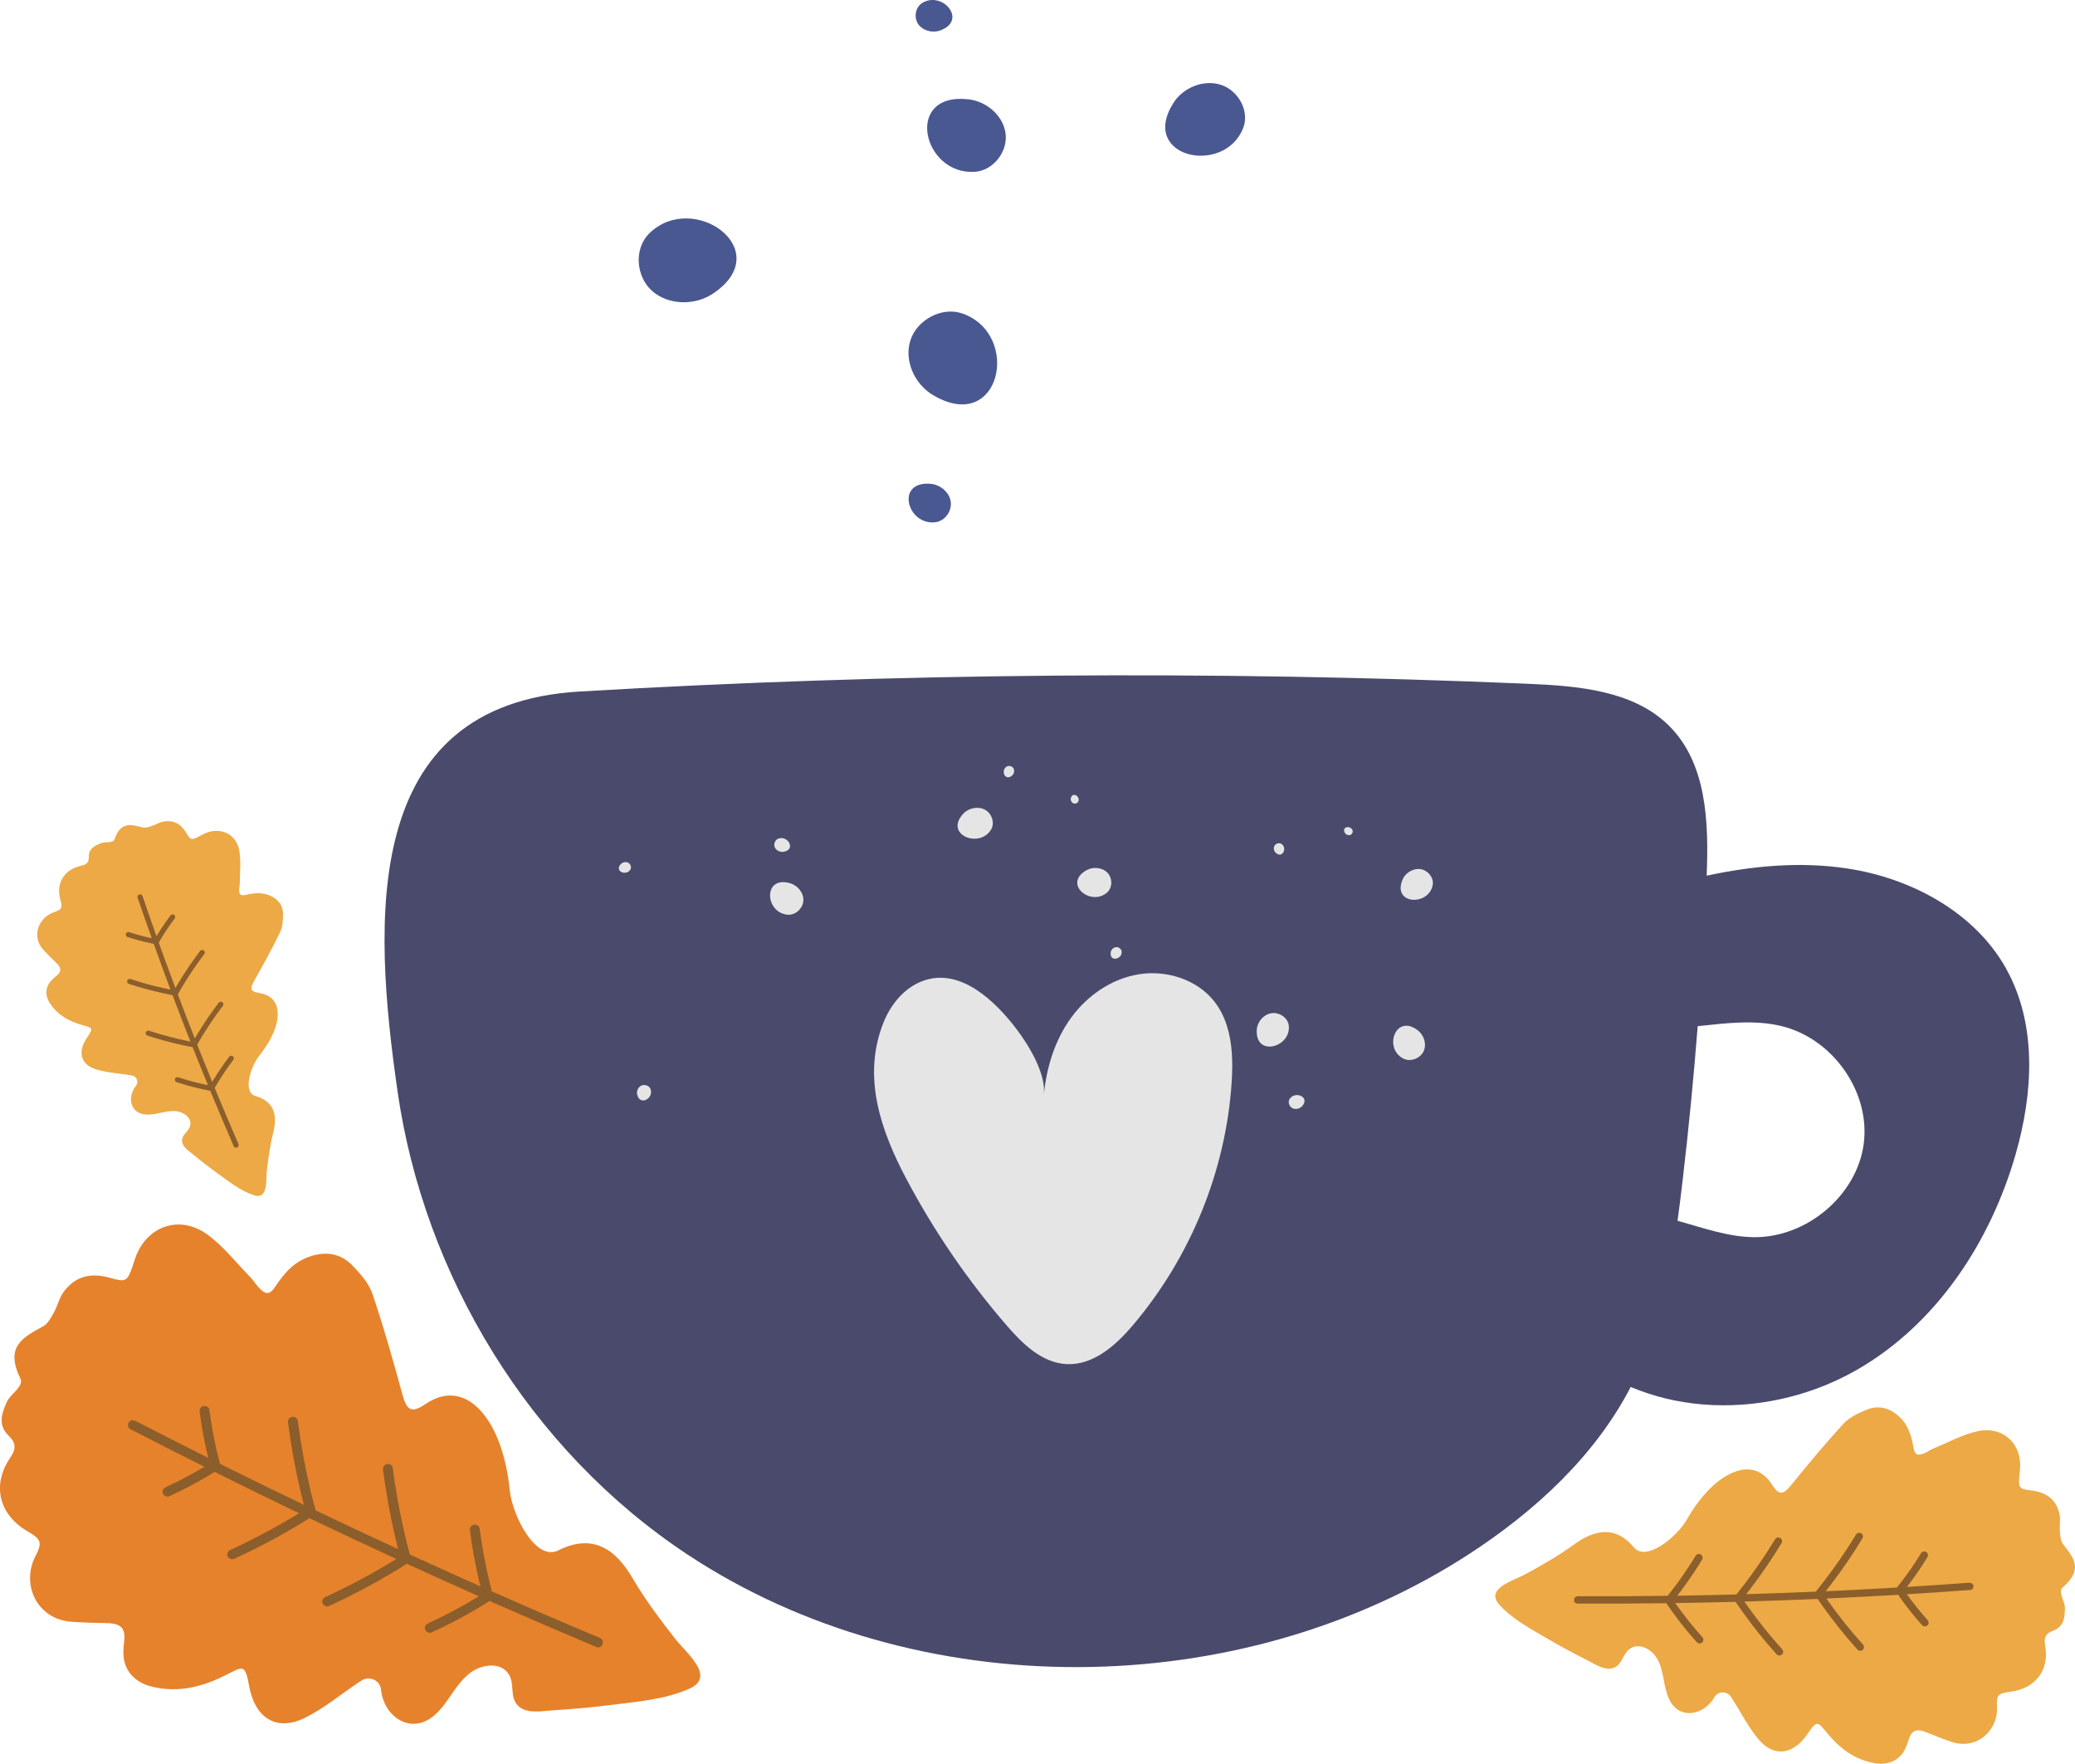 <svg id="_лой_2" xmlns="http://www.w3.org/2000/svg" width="1080" height="917.86" viewBox="0 0 1080 917.86"><g id="Autumn05_588155734"><g id="Autumn05_588155734-2"><g><g><path d="M480.16 1.44h0c-3.68 2.16-4.65 7.54-2.29 11.04 2.36 3.5 7.39 4.83 11.42 3.39 14.46-5.17 1.42-20.63-9.13-14.43z" fill="#495891"/><path d="M507.44 89.4h0c9.54-.66 17.04-10.37 15.98-19.66-1.06-9.29-9.66-16.9-19.15-18.03-34.07-4.03-24.19 39.57 3.17 37.69z" fill="#495891"/><path d="M647.08 66.54h0c3.38-8.75-2.53-19.46-11.61-22.4-9.08-2.94-19.75 1.51-24.76 9.47-17.98 28.56 26.69 38 36.37 12.93z" fill="#495891"/><path d="M486.82 271.79h0c5.08-.6 8.81-5.98 8-10.91-.82-4.93-5.61-8.77-10.71-9.13-18.29-1.27-11.84 21.74 2.71 20.04z" fill="#495891"/><path d="M501.08 163.2h0c-10.7-3.84-23.69 3.15-27.18 13.75-3.49 10.6 2.05 22.97 11.81 28.72 35.01 20.62 46.04-31.47 15.37-42.47z" fill="#495891"/><path d="M337.92 121.48h0c-8.03 7.9-6.97 22.35 1.43 29.87 8.4 7.52 22.22 7.77 31.64 1.51 33.79-22.47-10.03-54.02-33.07-31.38z" fill="#495891"/></g><g><g><path d="M1044.07 503.91c-16.36-29.17-49.3-46.99-82.95-52-24.2-3.61-48.8-1.35-72.82 3.79 1.1-27.82.14-58.8-19.98-78.39-18.47-18-47.08-20.37-73.15-21.47-164.44-6.99-329.26-5.64-493.56 4.04h0c-114.34 6.74-107.36 119.8-94.71 207.96 13.76 95.87 68.61 186.79 151.09 241.25 119.3 78.77 287.46 77.43 407.2-.71 34.14-22.28 65.02-50.83 83.56-86.58 6.19 2.58 12.41 4.57 18.2 5.98 25.83 6.26 53.67 4.05 78.62-5.15 7.16-2.64 14.07-5.85 20.64-9.6 41.8-23.88 69.78-66.76 82.88-112.31 9.17-31.91 11.28-67.73-5.03-96.79zm-74.03 91.36c-3.56 26.8-29.65 48.91-57.31 48.57-13.41-.17-26.54-4.91-39.6-8.55.97-6.96 1.83-13.94 2.64-20.89 3.13-26.73 5.75-53.53 7.85-80.36.34-.04.68-.07 1.02-.11 14.22-1.52 28.8-3.32 42.67.07 26.83 6.57 46.28 34.45 42.72 61.26z" fill="#4a4a6d"/><path d="M641.13 547.86c-.71-9.79-3.2-19.3-9.3-26.94-8.92-11.19-24.65-16.19-38.97-13.92-14.33 2.27-27.06 11.17-35.45 22.75-8.38 11.58-12.68 25.64-14.09 39.75 1.09-10.98-7.99-25.74-14.35-34.1-10.61-13.93-28.82-32-48.39-25.02-9.73 3.47-16.82 12.08-20.63 21.49-11.42 28.22-1.6 56.43 11.96 81.96 14.41 27.14 31.93 52.69 52.13 76.04 8.24 9.53 18.29 19.35 31.04 20.02 13.88.72 25.58-9.67 34.46-20.11 30.21-35.55 48.53-80.6 51.53-126.71.32-5 .43-10.13.06-15.19z" fill="#e5e5e5"/></g><path d="M671.2 571.97h0c-.97 1.55-.23 3.81 1.4 4.69 1.63.88 3.83.4 5.08-.95 4.48-4.83-3.71-8.2-6.48-3.74z" fill="#e5e5e5"/><path d="M670.77 533.6h0c-.51-4.02-4.98-6.97-9.08-6.31-4.09.66-7.27 4.47-7.55 8.51-1.01 14.5 18.08 9.33 16.63-2.2z" fill="#e5e5e5"/><path d="M583.81 495.11h0c-.18-1.39-1.72-2.41-3.13-2.18-1.41.23-2.51 1.54-2.61 2.94-.35 5.01 6.24 3.22 5.74-.76z" fill="#e5e5e5"/><path d="M745.7 460.58h0c.71-3.81-2.52-7.74-6.44-8.28-3.92-.53-7.93 2.06-9.36 5.67-5.14 12.95 13.78 13.53 15.81 2.61z" fill="#e5e5e5"/><path d="M667.02 439.21h0c-1.12-.77-2.85-.34-3.59.78-.74 1.13-.48 2.73.47 3.69 3.42 3.44 6.33-2.27 3.12-4.47z" fill="#e5e5e5"/><path d="M702.28 434.63h0c1.05-.06 1.89-1.12 1.78-2.14-.1-1.02-1.04-1.87-2.08-2.01-3.74-.49-2.71 4.32.3 4.15z" fill="#e5e5e5"/><path d="M338.49 566.55h0c-.75-1.66-3.06-2.37-4.73-1.57-1.67.8-2.53 2.84-2.12 4.61 1.48 6.36 9 1.73 6.86-3.04z" fill="#e5e5e5"/><path d="M405.12 436.42h0c-1.74.64-2.58 2.86-1.85 4.54.73 1.67 2.77 2.62 4.6 2.32 6.58-1.11 2.25-8.69-2.74-6.85z" fill="#e5e5e5"/><path d="M409.75 476.01h0c4.12.45 8.09-3.13 8.38-7.17.29-4.04-2.77-7.94-6.73-9.15-14.21-4.31-13.47 15.04-1.65 16.32z" fill="#e5e5e5"/><path d="M515.8 431.8h0c2.14-3.48.47-8.49-3.17-10.44-3.64-1.94-8.55-.86-11.32 2.16-9.94 10.81 8.35 18.24 14.48 8.28z" fill="#e5e5e5"/><path d="M328.08 452.58h0c.74-1.2.16-2.93-1.09-3.6-1.26-.67-2.95-.3-3.91.74-3.43 3.73 2.88 6.3 5 2.86z" fill="#e5e5e5"/><path d="M576.19 464.5h0c2.96-2.58 2.9-7.62.14-10.4-2.75-2.78-7.55-3.15-10.95-1.17-12.21 7.1 2.32 18.96 10.8 11.57z" fill="#e5e5e5"/><path d="M527.71 400.29h0c-.4-1.28-2.03-1.99-3.32-1.54-1.29.44-2.1 1.86-1.96 3.19.52 4.77 6.42 2.02 5.27-1.64z" fill="#e5e5e5"/><path d="M558.37 417.91h0c.87.59 2.19.26 2.76-.61.56-.87.36-2.1-.37-2.83-2.64-2.64-4.86 1.77-2.38 3.45z" fill="#e5e5e5"/><path d="M730.39 550.89h0c3.66 1.9 8.7.0 10.5-3.64 1.79-3.65.42-8.38-2.81-10.93-11.58-9.13-18.2 9.12-7.69 14.57z" fill="#e5e5e5"/></g></g><g><path d="M362.21 865.71c3.14 4.96 3.85 9.85-3.32 13.06-12.59 5.64-26.65 6.72-40.21 8.43-10.22 1.29-20.49 2.25-30.79 2.86-5.76.34-14.39 2.18-18.68-2.83-3.85-4.5-1.41-10.75-4.19-15.57-4.04-7-13.98-5.52-19.62-1.57-4.11 2.88-7.13 6.99-9.97 11.08-2.84 4.09-5.63 8.31-9.44 11.57-12.18 10.41-26.25.61-27.69-13.46v-.09c-.5-4.67-5.9-7.21-9.97-4.72-.37.23-.74.46-1.1.7-9.49 6.25-18.31 13.75-28.43 18.76-15.17 7.51-26.15-.17-29.09-16.35-2.16-11.88-3.19-10.41-12.05-5.93-12.19 6.16-24.54 9.41-38.35 6.16-9.17-2.16-15.12-8.53-15.1-17.81.0-1.96.18-3.93.41-5.89.78-6.65-1.59-9.21-8.69-9.41-6.23-.18-12.48-.25-18.69-.71-18.31-1.36-26.19-19.67-18.88-33.96 3.8-7.43 3.16-8.92-4.1-13.16-14.76-8.63-18.61-24-9.01-38.15 3.15-4.64 3.29-7.7-.86-11.71-5.56-5.37-3.54-11.38-.86-17.42 1.78-4.02 9.02-8.12 7.11-12.09-8.04-16.65.84-21.31 11.79-27.24 2.49-1.35 4.12-4.58 5.61-7.23 1.93-3.42 2.75-7.53 5.04-10.65 6.03-8.21 14.09-10.34 24.64-7.27 7.51 2.19 8.58 1.66 11.04-5.48.58-1.68 1.11-3.37 1.7-5.05 5.75-16.35 22.82-22.61 37.2-12.31 8.6 6.16 15.29 14.9 22.77 22.54 1.52 1.56 2.64 3.49 4.12 5.09 3.76 4.08 5.83 4.07 8.9-.57 4.69-7.11 10.05-13.13 18.78-15.76 8.2-2.47 15.44-.91 21.1 4.9 4.23 4.34 8.65 9.36 10.52 14.88 5.89 17.33 10.86 34.98 15.68 52.63 2.21 8.11 4.8 9.52 11.86 4.75 17.8-12.03 31.3 2.2 37.77 18.28 3.44 8.56 5.25 17.62 6.19 26.74 1.32 12.8 13.43 37.04 25.31 31.06 18.73-9.43 30.42.55 38.55 14.42 6.52 11.13 14.31 21.48 22.26 31.67 2.69 3.45 7.78 8.17 10.73 12.83z" fill="#e6822b"/><path d="M151.97 737.35c-1.43.32-2.24 1.54-2.06 2.94 1.59 12.33 3.83 24.57 6.71 36.67.49 2.06 1.01 4.11 1.54 6.16-11.84-5.69-23.65-11.44-35.42-17.26-2.75-1.36-5.48-2.73-8.23-4.09-1.91-7.15-3.46-14.38-4.62-21.68-.34-2.12-.64-4.25-.92-6.38-.17-1.31-1.71-2.31-3.01-2.02-1.43.32-2.24 1.54-2.06 2.94.97 7.51 2.33 14.97 4.09 22.34.14.59.29 1.18.44 1.77-12.62-6.32-25.2-12.72-37.74-19.19-1.23-.64-2.72-.6-3.59.61-.72 1-.62 2.87.62 3.51 12.84 6.64 25.74 13.19 38.67 19.66-1.51.91-3.03 1.79-4.56 2.66-3.27 1.85-6.6 3.62-9.97 5.29-1.91.95-3.84 1.87-5.78 2.76-1.22.56-1.88 2.15-1.23 3.35.65 1.21 2.13 1.8 3.43 1.2 6.85-3.14 13.53-6.65 19.98-10.51.89-.53 1.77-1.07 2.64-1.61.27-.16.53-.33.79-.49 14.6 7.28 29.25 14.45 43.96 21.52-.74.45-1.47.91-2.22 1.36-2.65 1.6-5.33 3.16-8.02 4.69-5.34 3.02-10.76 5.89-16.25 8.62-3.11 1.54-6.24 3.03-9.39 4.48-1.22.56-1.88 2.15-1.23 3.35.65 1.21 2.13 1.8 3.43 1.2 11.22-5.14 22.16-10.89 32.73-17.22 1.49-.89 2.96-1.79 4.44-2.7.64-.4 1.27-.79 1.91-1.19.24.11.48.23.72.34 14.78 7.07 29.61 14.02 44.49 20.87-1.13.7-2.26 1.39-3.4 2.08-2.65 1.6-5.33 3.16-8.02 4.69-5.34 3.02-10.76 5.89-16.25 8.62-3.11 1.54-6.24 3.03-9.39 4.48-1.22.56-1.88 2.15-1.23 3.35.65 1.21 2.13 1.8 3.43 1.2 11.22-5.14 22.16-10.89 32.73-17.22 1.49-.89 2.96-1.79 4.44-2.7.86-.54 1.73-1.07 2.59-1.62.2-.12.39-.25.59-.37 12.46 5.71 24.95 11.34 37.49 16.9-.56.34-1.11.69-1.68 1.03-1.94 1.17-3.9 2.32-5.88 3.44-3.98 2.25-8.03 4.4-12.13 6.43-2.31 1.14-4.63 2.25-6.97 3.32-1.22.56-1.88 2.15-1.23 3.35.65 1.21 2.13 1.8 3.43 1.2 8.3-3.81 16.39-8.05 24.21-12.73 1.09-.65 2.17-1.31 3.25-1.98.67-.41 1.33-.83 2-1.25.19-.12.38-.24.57-.36.62.27 1.23.55 1.85.82 17.86 7.87 35.79 15.58 53.78 23.15 3.05 1.28 4.78-3.47 1.74-4.74-18.8-7.9-37.52-15.97-56.17-24.21-2.15-8.23-3.91-16.57-5.25-24.96-.41-2.58-.78-5.16-1.11-7.75-.17-1.31-1.71-2.31-3.01-2.02-1.43.32-2.24 1.54-2.06 2.94 1.18 9.14 2.84 18.22 4.98 27.19.16.65.32 1.31.48 1.96-11.19-4.97-22.36-9.99-33.49-15.08-1.1-.5-2.19-1.01-3.29-1.51-3.02-11.43-5.48-23-7.34-34.66-.55-3.46-1.05-6.93-1.5-10.4-.17-1.31-1.71-2.31-3.01-2.02-1.43.32-2.24 1.54-2.06 2.94 1.59 12.33 3.83 24.57 6.71 36.67.37 1.57.76 3.13 1.16 4.7-14.37-6.62-28.69-13.34-42.96-20.16-3.22-11.94-5.81-24.05-7.76-36.25-.55-3.46-1.05-6.93-1.5-10.4-.17-1.31-1.71-2.31-3.01-2.02z" fill="#8b5e2c"/></g><g><path d="M782.21 825.12c-3.73 2.53-5.75 5.72-1.75 10.09 7.03 7.67 16.5 12.6 25.43 17.83 6.73 3.94 13.6 7.65 20.59 11.14 3.91 1.95 9.36 5.79 13.91 3.57 4.09-2 4.33-7.08 7.76-9.61 5-3.69 11.47.3 14.17 4.73 1.97 3.23 2.8 6.99 3.51 10.69.71 3.7 1.34 7.47 2.99 10.87 5.26 10.88 18.12 8.22 23.5-1.17l.04-.06c1.8-3.11 6.35-3.28 8.42-.33.19.27.37.54.55.81 4.67 7.18 8.5 15.03 13.99 21.53 8.24 9.74 18.3 7.65 25.38-2.77 5.2-7.65 5.47-6.31 10.25-.56 6.59 7.91 14.19 13.85 24.83 15.69 7.07 1.22 13.2-1.46 16.07-7.94.61-1.37 1.1-2.8 1.55-4.23 1.52-4.87 3.98-5.95 8.99-3.99 4.4 1.73 8.78 3.53 13.26 5.05 13.2 4.49 24.39-5.94 23.73-18.08-.34-6.31.57-7.16 6.95-7.96 12.98-1.64 20.45-11.21 18.15-23.94-.75-4.17.1-6.35 4.24-7.91 5.55-2.1 6.01-6.88 6.02-11.9.0-3.34-3.77-8.35-1.2-10.54 10.79-9.23 6.05-15.11.25-22.5-1.32-1.68-1.45-4.42-1.66-6.71-.28-2.96.42-6.07-.2-8.93-1.65-7.52-6.61-11.4-14.93-12.39-5.92-.7-6.5-1.39-6-7.1.12-1.34.27-2.68.38-4.03 1.08-13.11-8.88-22.55-22.12-19.64-7.92 1.74-15.3 5.85-22.89 8.96-1.55.63-2.93 1.65-4.46 2.33-3.9 1.73-5.34 1.11-6.03-3.04-1.06-6.36-2.92-12.15-8.2-16.57-4.95-4.16-10.49-5.22-16.24-2.85-4.3 1.77-8.95 3.96-11.97 7.26-9.5 10.34-18.46 21.17-27.31 32.06-4.07 5-6.31 5.21-9.75-.21-8.67-13.68-22.52-7.77-32.03 1.54-5.06 4.95-9.15 10.73-12.64 16.82-4.9 8.54-20.89 21.85-27.31 14.15-10.13-12.14-21.39-8.65-31.37-1.39-8.01 5.83-16.66 10.74-25.38 15.48-2.95 1.6-7.97 3.39-11.48 5.76z" fill="#eca945"/><path d="M968.79 798.02c.89.65 1.09 1.74.52 2.66-4.94 8.13-10.31 16-16.09 23.58-.98 1.29-1.98 2.57-2.99 3.84 10.03-.45 20.05-.96 30.07-1.52 2.34-.13 4.67-.27 7.01-.41 3.56-4.42 6.89-9.01 9.97-13.75.9-1.38 1.77-2.77 2.63-4.18.53-.86 1.91-1.1 2.73-.51.89.65 1.09 1.74.52 2.66-3.01 4.95-6.28 9.75-9.8 14.37-.28.37-.57.74-.85 1.1 10.77-.66 21.53-1.39 32.29-2.18 1.06-.08 2.09.39 2.32 1.49.19.91-.46 2.19-1.53 2.26-11.02.81-22.05 1.56-33.09 2.23.77 1.08 1.55 2.15 2.35 3.21 1.71 2.27 3.48 4.49 5.31 6.66 1.04 1.23 2.1 2.44 3.17 3.64.68.75.64 2.06-.18 2.71-.83.65-2.04.63-2.77-.18-3.8-4.23-7.37-8.66-10.67-13.27-.45-.63-.9-1.27-1.34-1.91-.13-.19-.27-.39-.4-.58-12.45.74-24.9 1.39-37.36 1.95.37.54.75 1.07 1.12 1.61 1.35 1.9 2.73 3.79 4.14 5.65 2.78 3.69 5.67 7.3 8.66 10.84 1.69 2 3.41 3.97 5.16 5.91.68.75.64 2.06-.18 2.71-.83.65-2.04.63-2.77-.18-6.23-6.92-12.07-14.18-17.47-21.73-.76-1.06-1.51-2.13-2.25-3.2-.32-.47-.64-.93-.96-1.4-.2.0-.4.02-.61.03-12.51.54-25.02.99-37.53 1.34.57.82 1.14 1.64 1.72 2.46 1.35 1.9 2.73 3.79 4.14 5.65 2.78 3.69 5.67 7.3 8.66 10.84 1.69 2 3.41 3.97 5.16 5.91.68.75.64 2.06-.18 2.71-.83.65-2.04.63-2.77-.18-6.23-6.92-12.07-14.18-17.47-21.73-.76-1.06-1.51-2.13-2.25-3.2-.44-.63-.87-1.26-1.3-1.9-.1-.14-.2-.29-.3-.43-10.47.28-20.94.5-31.4.65.28.4.56.81.85 1.21.99 1.39 2 2.78 3.03 4.14 2.08 2.75 4.23 5.45 6.46 8.09 1.25 1.48 2.53 2.95 3.83 4.39.68.75.64 2.06-.18 2.71-.83.65-2.04.63-2.77-.18-4.61-5.12-8.93-10.49-12.93-16.07-.56-.78-1.11-1.56-1.65-2.34-.34-.49-.67-.97-1.01-1.46-.09-.14-.19-.28-.28-.42-.51.0-1.03.02-1.54.02-14.9.19-29.81.24-44.72.17-2.53-.01-2.26-3.84.26-3.83 15.57.07 31.14.0 46.71-.2 4.06-5.1 7.88-10.39 11.43-15.85 1.09-1.68 2.15-3.37 3.19-5.07.53-.86 1.91-1.11 2.73-.51.89.65 1.09 1.74.52 2.66-3.66 6.02-7.64 11.86-11.93 17.49-.31.41-.63.81-.95 1.22 9.35-.14 18.7-.33 28.05-.57.92-.02 1.84-.05 2.76-.08 5.66-7.07 10.98-14.41 15.9-22 1.46-2.25 2.89-4.52 4.28-6.81.53-.86 1.91-1.11 2.73-.51.89.65 1.09 1.74.52 2.66-4.94 8.13-10.31 16-16.09 23.58-.75.98-1.51 1.96-2.27 2.93 12.08-.35 24.16-.79 36.24-1.3 5.96-7.38 11.54-15.05 16.69-22.98 1.46-2.25 2.89-4.52 4.28-6.81.53-.86 1.91-1.1 2.73-.51z" fill="#8b5e2c"/></g><g><path d="M138.16 618.19c-.65 3-2.2 5.12-6.13 3.79-6.89-2.33-12.64-6.92-18.44-11.09-4.37-3.14-8.64-6.43-12.78-9.86-2.32-1.92-6.29-4.29-6.05-7.72.21-3.08 3.47-4.6 4.2-7.41 1.07-4.1-3.26-7.07-6.88-7.57-2.64-.37-5.32.12-7.92.67s-5.24 1.16-7.9 1.05c-8.51-.37-10.22-9.1-5.52-14.97l.03-.04c1.55-1.95.44-4.84-2.03-5.34-.23-.05-.45-.09-.68-.13-5.94-1-12.09-1.28-17.8-2.97-8.57-2.54-9.89-9.37-4.98-16.57 3.6-5.29 2.66-5.1-2.37-6.54-6.93-1.99-12.84-5.15-16.89-11.29-2.69-4.08-2.58-8.62.89-12.15.73-.75 1.53-1.43 2.35-2.09 2.78-2.25 2.82-4.07.2-6.67-2.31-2.28-4.65-4.53-6.85-6.92-6.46-7.03-2.64-16.8 5.46-19.64 4.21-1.48 4.52-2.27 3.34-6.46-2.4-8.53 1.86-15.75 10.78-17.72 2.93-.65 4.12-1.76 4.04-4.76-.12-4.02 2.89-5.59 6.16-6.94 2.18-.9 6.46.12 7.21-2.07 3.14-9.2 8.26-7.81 14.63-6.18 1.45.37 3.27-.28 4.83-.76 2.01-.62 3.85-1.89 5.89-2.26 5.35-.98 9.21 1.08 12.08 6 2.04 3.51 2.65 3.68 6.24 1.84.85-.43 1.68-.89 2.53-1.32 8.28-4.18 17.11-.49 18.74 8.55.98 5.4.27 11.11.27 16.67.0 1.13-.3 2.27-.33 3.4-.09 2.89.7 3.62 3.6 2.95 4.44-1.04 8.72-1.42 13.02.68 4.04 1.98 6.22 5.14 6.21 9.37.0 3.16-.2 6.64-1.54 9.41-4.21 8.69-8.89 17.17-13.64 25.6-2.18 3.87-1.72 5.33 2.74 6.02 11.25 1.75 11.09 11.97 7.56 20.39-1.88 4.48-4.57 8.57-7.6 12.38-4.27 5.34-8.69 18.87-1.94 20.82 10.64 3.07 11.37 11.03 9.3 19.19-1.66 6.55-2.56 13.26-3.33 19.97-.26 2.27-.08 5.88-.69 8.7z" fill="#eca945"/><path d="M105.98 494.59c-.66-.38-1.43-.21-1.88.38-3.99 5.25-7.7 10.71-11.1 16.34-.58.96-1.15 1.92-1.71 2.89-2.39-6.37-4.74-12.76-7.05-19.16-.54-1.49-1.07-2.99-1.61-4.48 1.93-3.4 4.04-6.7 6.32-9.89.66-.93 1.34-1.85 2.03-2.75.42-.56.21-1.49-.39-1.84-.66-.38-1.43-.21-1.88.38-2.43 3.2-4.69 6.52-6.76 9.95-.17.27-.33.55-.49.83-2.45-6.89-4.85-13.8-7.21-20.72-.23-.68-.81-1.2-1.59-1.05-.65.12-1.3.87-1.07 1.56 2.42 7.09 4.88 14.17 7.39 21.23-.91-.19-1.82-.39-2.73-.61-1.94-.46-3.86-.97-5.77-1.53-1.08-.32-2.16-.65-3.23-1.01-.67-.22-1.52.15-1.72.84-.2.69.14 1.44.86 1.68 3.78 1.24 7.62 2.28 11.52 3.11.53.11 1.07.22 1.61.33.16.03.32.06.49.09 2.84 7.96 5.75 15.9 8.71 23.82-.45-.09-.9-.18-1.35-.27-1.6-.33-3.2-.69-4.8-1.07-3.15-.75-6.29-1.58-9.39-2.5-1.76-.52-3.5-1.06-5.24-1.64-.67-.22-1.52.15-1.72.84-.2.69.14 1.44.86 1.68 6.19 2.03 12.49 3.73 18.87 5.09.9.19 1.79.37 2.69.55.39.08.78.15 1.17.23.05.13.1.26.14.39 2.99 7.94 6.05 15.87 9.16 23.76-.69-.14-1.38-.27-2.07-.42-1.6-.33-3.2-.69-4.8-1.07-3.15-.75-6.29-1.58-9.39-2.5-1.76-.52-3.5-1.06-5.24-1.64-.67-.22-1.52.15-1.72.84-.2.69.14 1.44.86 1.68 6.19 2.03 12.49 3.73 18.87 5.09.9.19 1.79.37 2.69.55.53.1 1.06.21 1.59.31.12.02.24.05.36.07 2.61 6.6 5.27 13.19 7.97 19.76-.34-.07-.68-.13-1.02-.21-1.18-.25-2.35-.51-3.52-.78-2.35-.56-4.69-1.18-7.01-1.87-1.3-.39-2.6-.79-3.89-1.21-.67-.22-1.52.15-1.72.84-.2.69.14 1.44.86 1.68 4.58 1.5 9.24 2.76 13.95 3.77.66.14 1.31.27 1.97.4.41.08.82.16 1.23.24.12.02.23.04.35.07.13.32.27.65.4.97 3.86 9.35 7.81 18.66 11.84 27.93.68 1.57 3.11.38 2.43-1.19-4.21-9.69-8.33-19.42-12.36-29.19 2.25-3.9 4.68-7.69 7.3-11.37.8-1.13 1.62-2.24 2.46-3.34.42-.56.21-1.49-.39-1.84-.66-.38-1.43-.21-1.88.38-2.96 3.9-5.71 7.94-8.23 12.11-.18.3-.36.61-.55.92-2.41-5.87-4.79-11.75-7.13-17.65-.23-.58-.46-1.16-.69-1.74 3.11-5.42 6.48-10.7 10.12-15.8 1.08-1.51 2.18-3.01 3.31-4.49.42-.56.21-1.49-.39-1.84-.66-.38-1.43-.21-1.88.38-3.99 5.25-7.7 10.71-11.1 16.34-.44.73-.88 1.46-1.31 2.2-3-7.63-5.95-15.28-8.84-22.95 3.22-5.69 6.74-11.22 10.55-16.55 1.08-1.51 2.18-3.01 3.31-4.49.42-.56.21-1.49-.39-1.84z" fill="#8b5e2c"/></g></g></g></svg>